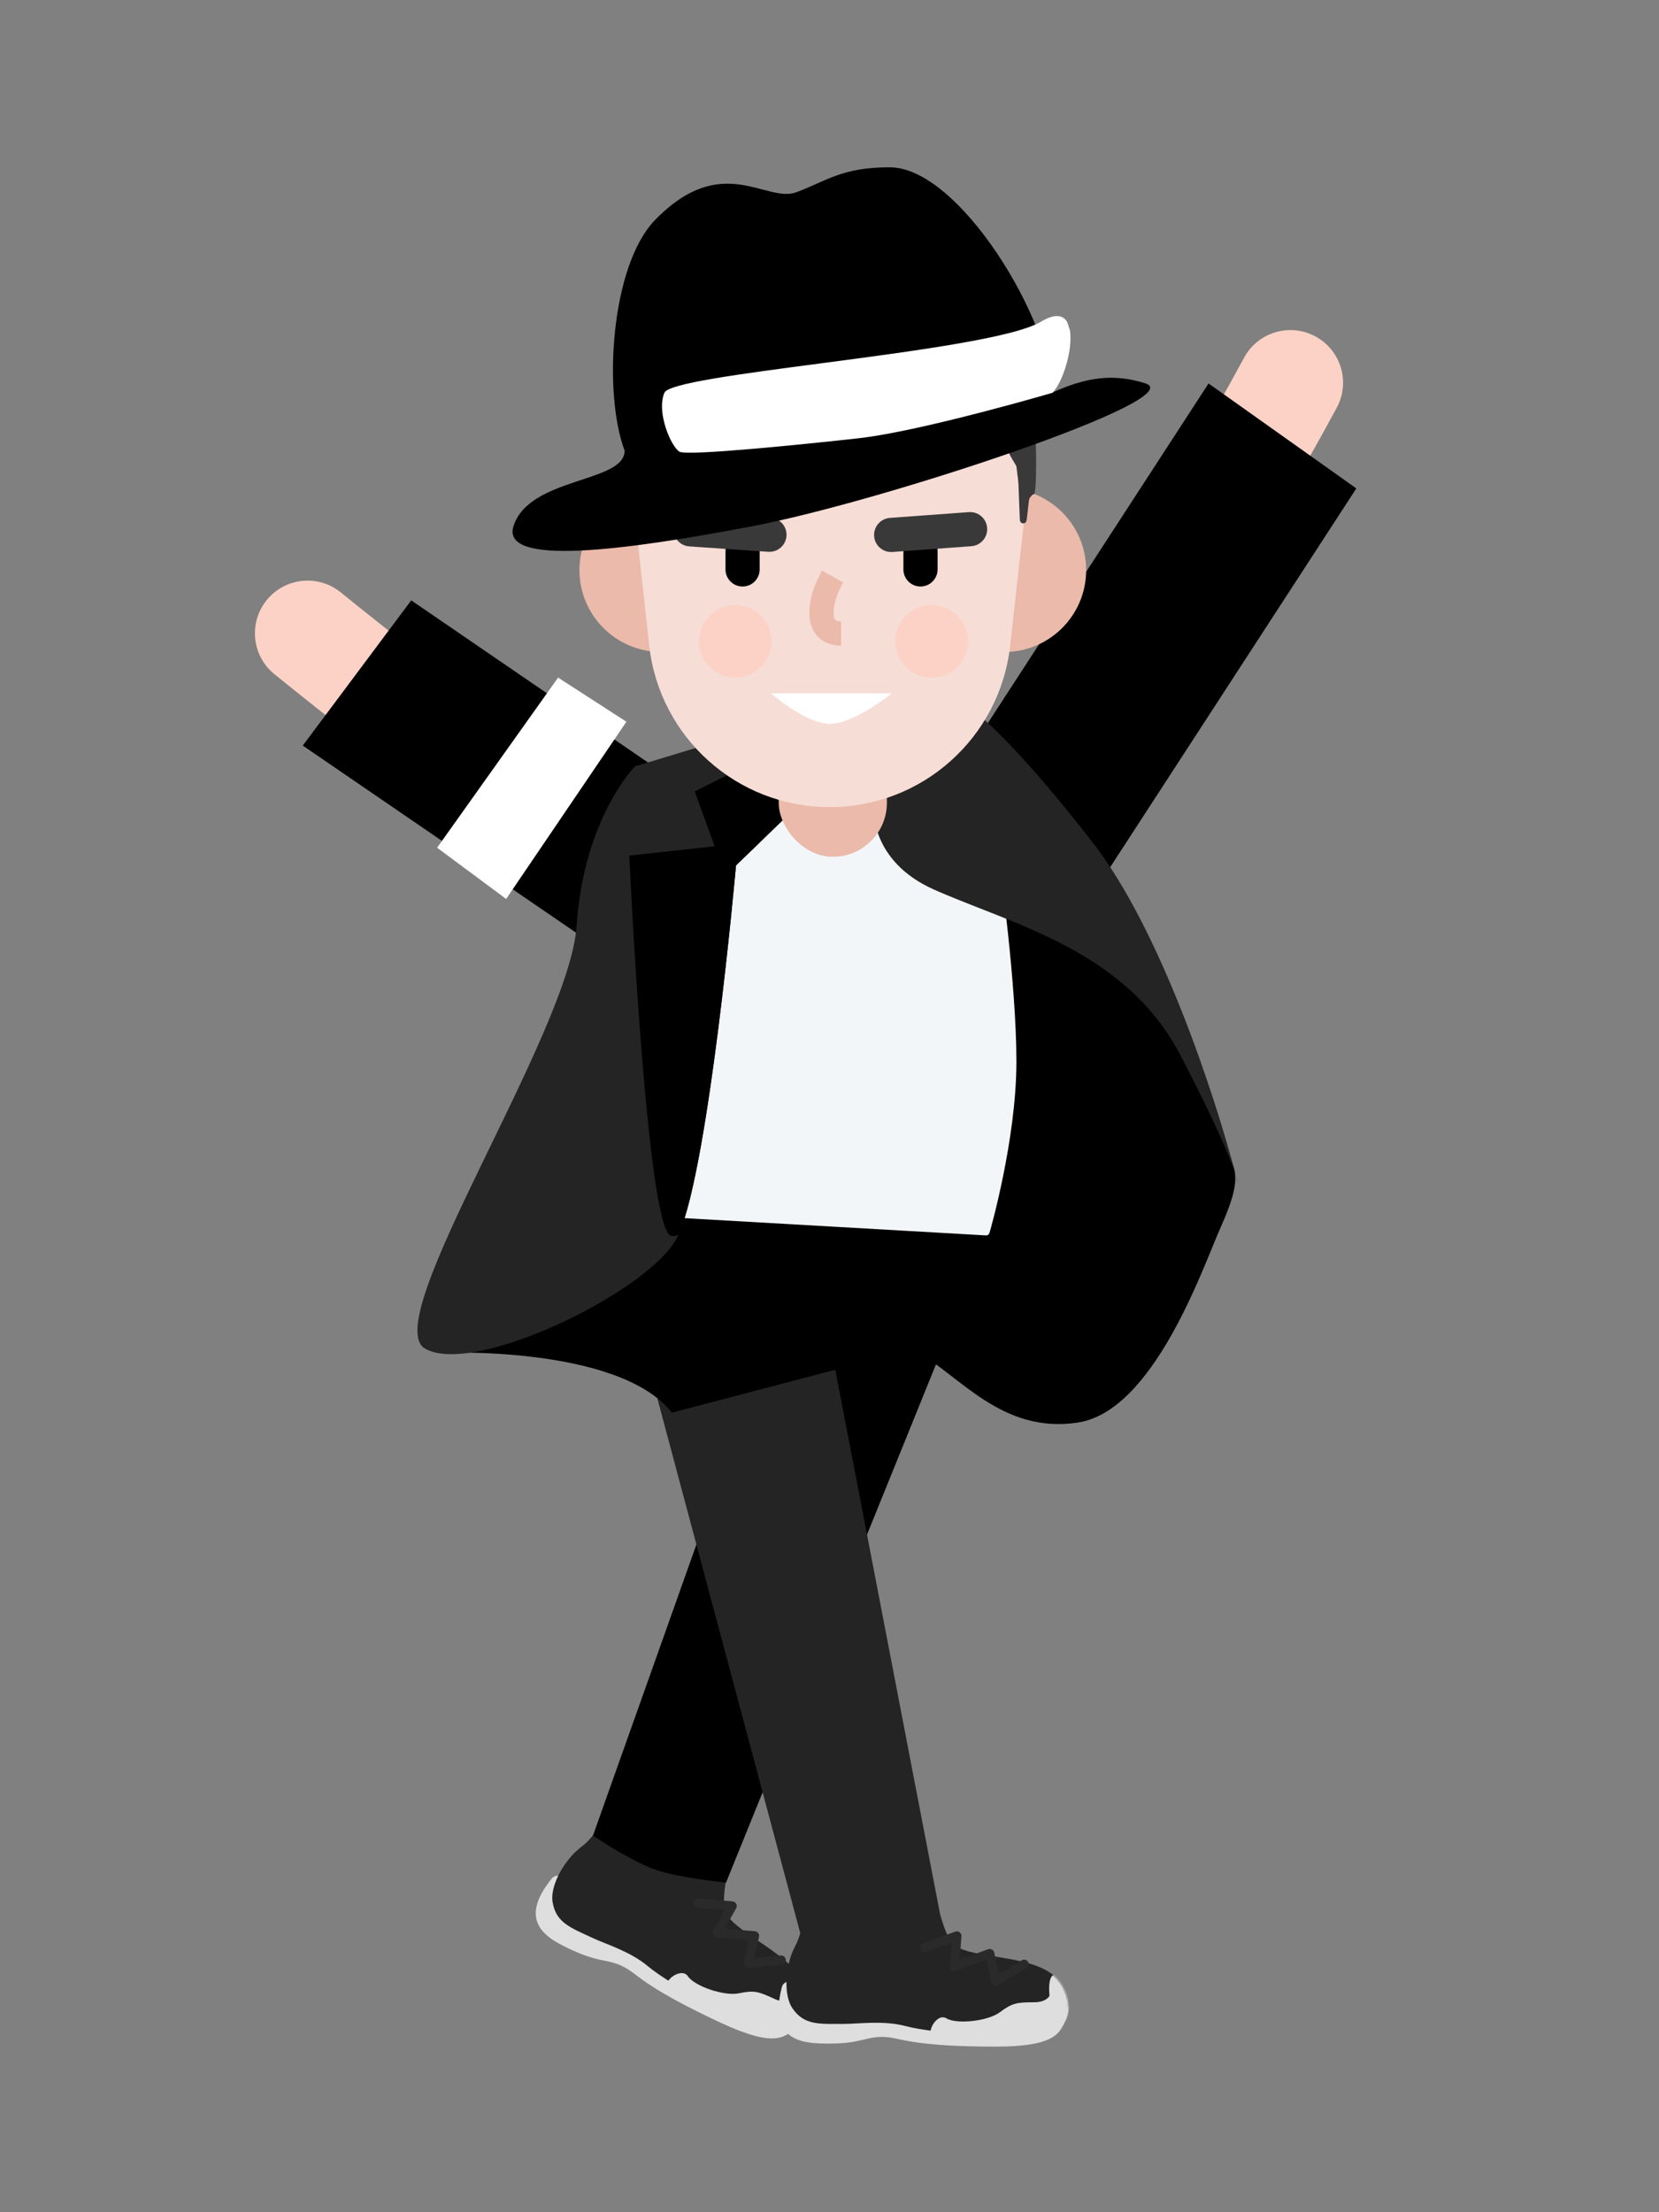 <?xml version="1.0" encoding="UTF-8"?>
<svg width="1200px" height="1600px" viewBox="0 0 1200 1600" version="1.1" xmlns="http://www.w3.org/2000/svg" xmlns:xlink="http://www.w3.org/1999/xlink">
    <rect x="0" y="0" width="1200" height="1600" fill="#808080" stroke="none"/>
    <!-- Generator: Sketch 56.3 (81716) - https://sketch.com -->
    <title>gee_me_058@2x</title>
    <desc>Created with Sketch.</desc>
    <defs>
        <path d="M80.259,38.103 C59.998,28.168 59.336,11.881 61.537,4.973 L51.013,0.072 C49.309,1.102 44.417,3.099 37.256,12.57 C27.708,25.203 21.527,25.367 12.447,37.001 C6.16,45.052 -0.571,58.384 0.937,68.237 C3.278,83.546 13.572,86.943 30.111,94.644 C39.635,99.092 56.84,104.054 69.505,114.843 C87.189,129.895 141.715,158.866 157.852,160.894 C185.349,164.353 188.406,138.533 182.354,125.344 C171.735,102.19 129.137,85.234 125.987,69.596 C123.409,56.799 131.408,35.766 128.984,27.828 C124.635,13.6 121.247,17.934 118.338,28.394 C114.734,41.356 105.586,50.519 80.259,38.103 Z" id="path-1"></path>
        <path d="M80.151,39.132 C59.889,29.208 59.227,12.91 61.429,6.002 L48.791,0.113 C47.087,1.153 44.309,4.128 37.148,13.6 C27.6,26.232 21.419,26.407 12.339,38.031 C6.052,46.081 -0.678,59.414 0.829,69.266 C3.17,84.575 13.464,87.973 30.003,95.684 C39.526,100.121 56.732,105.083 69.398,115.873 C87.081,130.924 141.607,159.895 157.744,161.934 C185.242,165.393 189.963,138.491 183.668,124.768 C173.047,101.614 130.239,86.264 127.088,70.625 C124.511,57.828 129.865,32.718 127.441,24.781 C123.091,10.553 121.139,18.964 118.229,29.434 C114.627,42.396 105.478,51.548 80.151,39.132 Z" id="path-3"></path>
        <path d="M64.158,36.074 C41.597,35.632 34.113,21.146 33.192,13.95 L21.581,13.95 C20.475,15.618 16.881,19.489 14.393,31.092 C11.076,46.576 5.545,49.345 2.227,63.717 C-0.07,73.673 -0.536,88.601 4.992,96.899 C13.579,109.778 24.345,108.512 42.593,108.512 C53.1,108.512 70.793,105.742 86.829,110.169 C109.218,116.346 170.878,119.569 186.362,114.596 C212.747,106.113 204.608,81.415 193.551,72.015 C174.144,55.522 128.37,58.137 118.909,45.299 C111.168,34.798 109.529,12.344 103.981,6.177 C94.027,-4.88 92.787,0.474 94.571,11.191 C96.781,24.461 92.359,36.63 64.158,36.074 Z" id="path-5"></path>
        <path d="M64.061,38.185 C41.501,37.742 34.018,23.247 33.096,16.061 L19.152,16.061 C18.047,17.718 16.785,21.589 14.297,33.202 C10.979,48.686 5.449,51.456 2.131,65.828 C-0.166,75.783 -0.633,90.711 4.895,99.009 C13.484,111.889 24.249,110.622 42.497,110.622 C53.003,110.622 70.697,107.853 86.733,112.28 C109.121,118.457 170.781,121.679 186.265,116.696 C212.651,108.223 205.569,81.847 194.064,72.067 C174.658,55.563 129.368,59.733 119.906,46.895 C112.167,36.383 106.409,11.366 100.86,5.199 C90.908,-5.858 92.69,2.584 94.475,13.301 C96.686,26.572 92.262,38.731 64.061,38.185 Z" id="path-7"></path>
    </defs>
    <g id="gee_me_058" stroke="none" stroke-width="1" fill="none" fill-rule="evenodd">
        <g transform="translate(219, 121)">
            <g id="lower-limb" transform="translate(168.529, 704.57)">
                <path d="M263.019,-9.925 C268.5,-24.265 284.569,-31.446 298.909,-25.965 C313.105,-20.538 320.286,-4.735 315.109,9.494 L314.949,9.925 L97.719,578.227 C92.238,592.567 76.169,599.748 61.829,594.267 C47.633,588.84 40.452,573.037 45.629,558.808 L45.789,558.377 L263.019,-9.925 Z" id="Path" fill="#EBBAAA" fill-rule="nonzero"></path>
                <path d="M115.647,19.315 C130.417,15.732 145.294,24.674 149.102,39.329 L149.214,39.775 L275.846,561.748 C279.465,576.668 270.305,591.696 255.386,595.315 C240.616,598.899 225.739,589.957 221.931,575.301 L221.819,574.855 L95.187,52.882 C91.568,37.963 100.728,22.934 115.647,19.315 Z" id="Path" fill="#EBBAAA" fill-rule="nonzero"></path>
                <path d="M188.535,640.471 C192.204,637.28 193.95,633.1 193.648,631.134 C193.346,629.157 75.993,562.866 75.993,562.866 C56.479,551.943 19.577,523.332 11.736,532.917 C-14.991,565.605 10.096,577.3 26.134,584.774 C48.186,595.059 53.525,590.437 67.091,598.982 C74.163,603.44 82.832,613.642 133.452,637.239 C174.051,656.161 180.321,647.627 188.535,640.471 Z" id="Path" fill="#DEDEDE" fill-rule="nonzero"></path>
                <path d="M90.674,521.912 C70.396,511.987 64.026,501.887 62.128,485.013 L63.258,482.594 C54.265,478.404 50.07,490.604 43.072,499.725 C33.74,511.884 32.103,508.765 23.224,519.955 C17.075,527.708 10.554,540.597 12.181,550.193 C14.707,565.11 24.988,568.549 41.536,576.26 C51.063,580.708 68.237,585.763 80.972,596.418 C98.752,611.284 153.349,640.173 169.423,642.355 C196.814,646.082 199.519,621.003 193.331,608.093 C182.47,585.433 140.021,570.793 136.685,555.536 C133.957,543.068 142.102,518.071 139.587,510.319 C135.078,496.431 131.173,502.814 128.415,512.965 C125,525.525 116.021,534.317 90.674,521.912 Z" id="Path" fill="#252424" fill-rule="nonzero"></path>
                <g id="Clipped" transform="translate(9.983, 485.044)">
                    <mask id="mask-2" fill="white">
                        <use xlink:href="#path-1"></use>
                    </mask>
                    <g id="Path"></g>
                    <path d="M123.418,33.202 C125.579,25.429 125.361,19.88 124.981,18.078 L129.32,13.991 L140.849,19.365 C144.015,26.541 147.661,42.19 136.92,47.43 C123.495,53.988 120.717,42.931 123.418,33.202 Z" id="Path" fill="#D9D8DD" fill-rule="nonzero" mask="url(#mask-2)"></path>
                </g>
                <g id="Clipped" transform="translate(9.983, 484.015)">
                    <mask id="mask-4" fill="white">
                        <use xlink:href="#path-3"></use>
                    </mask>
                    <g id="Path"></g>
                    <g id="Group" mask="url(#mask-4)" fill="#DEDEDE" fill-rule="nonzero">
                        <g transform="translate(84.421, 117.366)" id="Path">
                            <path d="M78.161,18.706 C87.384,23 92.337,18.398 93.66,15.556 C90.202,24.719 81.174,43.652 72.73,46.061 C62.175,49.077 7.677,19.407 1.561,12.89 C-4.555,6.383 10.974,-4.684 15.62,2.368 C20.266,9.41 41.749,16.987 52.572,14.712 C63.394,12.426 66.635,13.332 78.161,18.706 Z"></path>
                            <path d="M93.209,12.015 C96.414,6.187 99.397,6.157 100.489,6.867 L116.562,15.577 L100.54,44.712 L73.884,46.936 C69.952,44.898 62.79,39.317 65.593,33.305 C69.097,25.79 76.615,29.29 83.228,26.881 C89.841,24.472 89.204,19.293 93.209,12.015 Z"></path>
                        </g>
                    </g>
                </g>
                <path d="M114.064,550.385 C114.225,548.623 115.736,547.31 117.482,547.371 L117.67,547.383 L142.374,549.637 C144.708,549.85 146.073,552.339 145.05,554.406 L144.967,554.564 L136.645,569.403 L158.523,571.203 C160.464,571.363 161.836,573.146 161.526,575.042 L161.49,575.226 L158.079,590.661 L177.202,588.742 C178.962,588.565 180.539,589.798 180.811,591.524 L180.835,591.711 C181.012,593.471 179.778,595.048 178.052,595.32 L177.865,595.344 L154.182,597.722 C151.995,597.942 150.222,596.019 150.576,593.883 L150.611,593.705 L154.191,577.504 L130.953,575.593 C128.605,575.399 127.219,572.901 128.247,570.822 L128.331,570.663 L136.676,555.78 L117.067,553.991 C115.305,553.83 113.991,552.32 114.052,550.573 L114.064,550.385 Z" id="Path" fill="#2A2A2A" fill-rule="nonzero"></path>
                <path d="M383.7,634.325 C385.675,629.878 385.492,625.358 384.385,623.69 C383.279,622.033 248.908,611.532 248.908,611.532 C226.606,609.874 181.07,599.527 178.014,611.532 C167.599,652.445 195.276,652.445 212.971,652.445 C237.302,652.445 240.188,646.01 256.097,648.028 C264.39,649.078 276.555,654.658 332.404,654.658 C377.196,654.658 379.276,644.281 383.7,634.325 Z" id="Path" fill="#DEDEDE" fill-rule="nonzero"></path>
                <path d="M244.91,568.199 C222.338,567.777 212.298,561.311 203.45,546.816 L203.45,544.149 C193.528,544.149 194.88,556.977 192.391,568.199 C189.072,583.168 186.269,581.027 182.95,594.925 C180.652,604.551 180.185,618.985 185.716,627.005 C194.308,639.452 205.079,638.227 223.335,638.227 C233.847,638.227 251.549,635.55 267.592,639.833 C289.992,645.804 351.681,648.914 367.173,644.106 C393.57,635.911 385.428,612.036 374.365,602.945 C354.948,586.998 310.288,591.662 300.822,579.246 C293.078,569.095 289.901,542.996 284.35,537.035 C274.392,526.349 273.552,533.792 275.338,544.149 C277.55,556.977 273.124,568.734 244.91,568.199 Z" id="Path" fill="#252424" fill-rule="nonzero"></path>
                <g id="Clipped" transform="translate(180.884, 533.432)">
                    <mask id="mask-6" fill="white">
                        <use xlink:href="#path-5"></use>
                    </mask>
                    <g id="Path"></g>
                    <path d="M101.208,13.404 C99.881,5.436 97.337,0.504 96.232,-0.978 L98.442,-6.507 L111.161,-6.507 C117.059,-1.338 126.975,11.304 119.456,20.59 C110.055,32.203 102.867,23.36 101.208,13.404 Z" id="Path" fill="#D9D8DD" fill-rule="nonzero" mask="url(#mask-6)"></path>
                </g>
                <g id="Clipped" transform="translate(180.884, 531.373)">
                    <mask id="mask-8" fill="white">
                        <use xlink:href="#path-7"></use>
                    </mask>
                    <g id="Path"></g>
                    <g id="Group" mask="url(#mask-8)" fill="#DEDEDE" fill-rule="nonzero">
                        <g transform="translate(103.982, 71.037)" id="Path">
                            <path d="M75.745,20.179 C85.919,20.179 88.463,13.909 88.463,10.779 C89.2,20.549 89.016,41.521 82.38,47.276 C74.086,54.462 12.156,50.591 3.861,47.276 C-4.433,43.961 4.966,27.365 12.156,31.792 C19.344,36.219 42.015,34.005 50.862,27.365 C59.709,20.735 63.026,20.179 75.745,20.179 Z"></path>
                            <path d="M86.557,7.763 C86.999,1.122 89.69,-0.165 90.981,0.021 L109.228,1.122 L107.016,34.304 L83.792,47.574 C79.368,47.389 70.521,45.361 70.521,38.72 C70.521,30.433 78.815,30.433 83.792,25.45 C88.769,20.477 86.004,16.05 86.557,7.763 Z"></path>
                        </g>
                    </g>
                </g>
                <path d="M303.485,571.491 C305.691,570.698 307.98,572.379 307.924,574.687 L307.915,574.861 L306.642,591.824 L327.234,584.215 C329.06,583.54 331.057,584.577 331.577,586.426 L331.622,586.608 L335.052,602.043 L351.57,592.218 C353.089,591.315 355.036,591.764 356.013,593.209 L356.117,593.373 C357.021,594.892 356.572,596.839 355.127,597.816 L354.962,597.921 L334.503,610.09 C332.616,611.213 330.197,610.222 329.614,608.139 L329.569,607.958 L325.968,591.756 L304.097,599.839 C301.886,600.656 299.574,598.974 299.63,596.654 L299.639,596.479 L300.915,579.465 L282.383,586.126 C280.718,586.724 278.89,585.91 278.208,584.301 L278.139,584.126 C277.541,582.461 278.355,580.632 279.964,579.95 L280.139,579.881 L303.485,571.491 Z" id="Path" fill="#2A2A2A" fill-rule="nonzero"></path>
                <path d="M200.959,53.02 L328.106,65.889 L137.644,536.006 C137.644,536.006 106.243,532.917 88.227,527.255 C70.21,521.592 41.383,502.031 41.383,502.031 L200.959,53.02 Z" id="Path" fill="#000000" fill-rule="nonzero"></path>
                <path d="M51.73,50.31 L199.93,78.244 L292.587,559.551 C292.587,559.551 279.203,569.126 247.288,573.964 C215.373,578.793 191.694,573.964 191.694,573.964 L51.73,50.31 Z" id="Path" fill="#252424" fill-rule="nonzero"></path>
                <path d="M221.55,141.184 C200.548,107.003 132.153,78.555 100.581,68.602 L231.845,68.602 C237.165,107.037 242.552,175.364 221.55,141.184 Z" id="Path" fill="#000000" fill-rule="nonzero"></path>
                <polygon id="Path" fill="#000000" fill-rule="nonzero" points="83.301 38.055 331.709 59.993 325.757 89.267 80.681 67.329"></polygon>
                <path d="M237.294,44.847 L212.586,44.847 C209.743,44.847 207.438,47.152 207.438,49.995 L207.438,86.028 C207.438,88.871 209.743,91.176 212.586,91.176 L237.294,91.176 C240.137,91.176 242.442,88.871 242.442,86.028 L242.442,49.995 C242.442,47.152 240.137,44.847 237.294,44.847 Z M232.146,55.142 L232.146,80.88 L217.733,80.88 L217.733,55.142 L232.146,55.142 Z" id="Rectangle" fill="#252424" fill-rule="nonzero" transform="translate(224.94, 68.011) rotate(3.705) translate(-224.94, -68.011) "></path>
            </g>
            <g id="upper-limb" transform="translate(0, 155.834)">
                <path d="M-26.11,157.223 C-12.87,140.874 11.117,138.353 27.466,151.593 C110.232,218.619 155.182,250.033 253.827,309.726 C271.826,320.618 277.588,344.039 266.696,362.038 C255.805,380.036 232.384,385.798 214.385,374.906 C112.824,313.449 65.032,280.048 -20.48,210.799 C-36.829,197.559 -39.35,173.572 -26.11,157.223 Z" id="Path" fill="#FBD2C5" fill-rule="nonzero"></path>
                <path d="M680.856,-18.089 C690.846,-36.604 713.954,-43.514 732.468,-33.523 C750.982,-23.533 757.893,-0.425 747.902,18.089 C690.036,125.328 623.689,225.43 544.911,323.902 C531.769,340.33 507.798,342.993 491.37,329.851 C474.942,316.709 472.279,292.738 485.421,276.31 C561.351,181.397 625.167,85.114 680.856,-18.089 Z" id="Path" fill="#FBD2C5" fill-rule="nonzero"></path>
                <path d="M458.565,303.052 C438.553,331.381 445.298,370.562 473.626,390.573 L477.916,394.012 C506.244,414.024 545.434,407.272 565.445,378.945 L762.06,76.421 L655.181,0.515 L458.565,303.052 Z" id="Path" fill="#000000" fill-rule="nonzero"></path>
                <path d="M297.727,466.234 C325.566,486.92 364.899,481.119 385.584,453.279 L389.126,449.074 C409.812,421.235 404.004,381.893 376.165,361.207 L78.452,157.382 L-9.36345794e-13,262.407 L297.727,466.234 Z" id="Path" fill="#000000" fill-rule="nonzero"></path>
                <path d="M663.417,612.057 C673.301,589.819 676.628,577.568 673.198,566.758 C615.956,386.385 538.845,342.322 507.445,342.836 L274.258,408.726 L97.18,701.625 C97.18,701.625 227.929,695.444 267.051,744.86 L441.555,699.051 C475.53,718.098 505.386,760.307 560.465,752.072 C615.545,743.836 651.063,639.854 663.417,612.057 Z" id="Path" fill="#000000" fill-rule="nonzero"></path>
                <path d="M243.177,329.872 C243.939,296.373 269.095,269.325 300.509,268.232 L373.848,265.674 C379.823,265.473 385.809,265.804 391.727,266.677 L463.316,277.231 C494.899,281.887 507.021,312.827 503.839,346.647 C503.839,346.647 516.196,434.163 516.196,490.847 C516.196,547.53 497.092,613.55 497.092,613.55 C496.635,615.655 495.784,616.771 494.128,616.68 L228.553,601.471 C226.962,601.381 225.749,599.906 225.88,598.211 L239.94,472.163 L243.177,329.872 Z" id="Path" fill="#F3F6F9" fill-rule="nonzero"></path>
                <path d="M456.483,366.51 C411.184,346.332 409.468,307.657 414.273,290.84 L481.192,234.217 C490.287,239.879 521.137,267.573 571.79,333.051 C620.734,396.32 659.841,515.629 674.808,572.833 C675.695,575.604 676.154,577.491 676.287,578.592 C675.823,576.751 675.331,574.83 674.808,572.833 C671.137,561.353 660.135,534.701 634.591,485.935 C594.954,410.265 513.107,391.734 456.483,366.51 Z" id="Path" fill="#252424" fill-rule="nonzero"></path>
                <path d="M313.38,349.008 L362.797,301.136 L313.38,255.322 L240.283,277.456 C240.283,277.456 203.221,315.034 198.073,392.763 C192.925,470.492 53.94,678.456 88.429,698.531 C122.918,718.607 246.461,659.41 269.625,620.288 C292.789,581.166 313.38,349.008 313.38,349.008 Z" id="Path" fill="#252424" fill-rule="nonzero"></path>
                <path d="M362.797,301.274 L313.38,349.147 C313.38,349.147 294.04,567.2 271.761,616.266 C269.528,617.246 267.591,617.469 266.022,616.823 C248.52,609.617 236.165,341.941 236.165,341.941 L297.937,335.249 L283.523,295.612 L330.879,271.685 L362.797,301.274 Z" id="Path" fill="#000000"></path>
                <polygon id="Path" fill="#FFFFFF" fill-rule="nonzero" points="97.18 336.278 184.689 213.25 234.106 245.165 147.112 373.341"></polygon>
            </g>
            <g id="head" transform="translate(151.745, 0)">
                <rect id="Rectangle" fill="#EBBAAA" fill-rule="nonzero" x="192.52" y="380.27" width="78.244" height="118.395" rx="39.03"></rect>
                <path d="M355.7,350.553 C388.393,350.553 414.897,324.049 414.897,291.355 C414.897,258.661 388.393,232.157 355.7,232.157 C323.006,232.157 296.502,258.661 296.502,291.355 C296.502,324.049 323.006,350.553 355.7,350.553 Z" id="Path" fill="#EBBAAA" fill-rule="nonzero"></path>
                <path d="M107.585,350.553 C74.891,350.553 48.387,324.049 48.387,291.355 C48.387,258.661 74.891,232.157 107.585,232.157 C140.278,232.157 166.782,258.661 166.782,291.355 C166.782,324.049 140.278,350.553 107.585,350.553 Z" id="Path" fill="#EBBAAA" fill-rule="nonzero"></path>
                <path d="M83.322,204.821 C73.744,117.769 141.907,41.696 229.483,41.696 C317.131,41.696 385.316,117.887 375.625,204.997 L359.946,345.94 C352.546,412.454 296.322,462.771 229.397,462.771 C162.412,462.771 106.157,412.365 98.832,345.782 L83.322,204.821 Z" id="Path" fill="#F6DDD6" fill-rule="nonzero"></path>
                <path d="M384.726,144.222 C385.393,137.951 380.711,132.395 374.424,131.984 C367.9,131.559 362.428,136.835 362.621,143.368 L366.894,254.045 C366.948,255.895 367.368,257.393 369.207,257.513 C371.128,257.638 371.77,256.231 371.977,254.325 L384.726,144.222 Z" id="Path" fill="#393939" fill-rule="nonzero"></path>
                <path d="M295.074,265.102 C301.796,265.102 307.263,270.47 307.425,277.152 L307.429,277.456 L307.429,290.84 C307.429,297.663 301.897,303.195 295.074,303.195 C288.353,303.195 282.885,297.827 282.724,291.145 L282.72,290.84 L282.72,277.456 C282.72,270.633 288.251,265.102 295.074,265.102 Z" id="Path" fill="#000000" fill-rule="nonzero"></path>
                <path d="M166.384,265.102 C173.105,265.102 178.573,270.47 178.734,277.152 L178.738,277.456 L178.738,290.84 C178.738,297.663 173.207,303.195 166.384,303.195 C159.663,303.195 154.195,297.827 154.033,291.145 L154.03,290.84 L154.03,277.456 C154.03,270.633 159.561,265.102 166.384,265.102 Z" id="Path" fill="#000000" fill-rule="nonzero"></path>
                <path d="M330.056,249.403 C336.861,248.906 342.78,254.019 343.278,260.824 C343.767,267.527 338.813,273.372 332.16,274.02 L331.857,274.046 L274.762,278.217 C267.957,278.715 262.038,273.601 261.541,266.796 C261.051,260.093 266.005,254.249 272.658,253.6 L272.962,253.575 L330.056,249.403 Z" id="Path" fill="#393939" fill-rule="nonzero"></path>
                <path d="M116.364,261.017 C116.822,254.312 122.55,249.223 129.228,249.517 L129.532,249.534 L186.645,253.435 C193.452,253.899 198.593,259.795 198.128,266.602 C197.67,273.308 191.943,278.397 185.265,278.103 L184.961,278.086 L127.848,274.185 C121.041,273.72 115.899,267.825 116.364,261.017 Z" id="Path" fill="#393939" fill-rule="nonzero"></path>
                <path d="M223.874,291.673 L239.1,300.303 C234.512,308.398 231.897,317.048 232.177,322.917 C232.379,327.156 233.438,328.37 237.417,328.416 L237.664,328.418 L237.664,345.92 C223.664,345.92 215.327,336.992 214.695,323.752 C214.245,314.339 217.651,302.864 223.525,292.294 L223.874,291.673 Z" id="Path" fill="#EBBAAA" fill-rule="nonzero"></path>
                <path d="M371.657,246.571 C372.172,242.453 374.231,237.305 377.32,236.276 C380.408,235.246 382.278,87.76 338.198,52.295 C294.118,16.831 188.615,2.439 115.483,52.295 C42.35,102.151 101.408,204.875 76.777,233.056 C67.799,243.329 85.095,247.094 84.427,252.748 L88.299,221.748 C88.299,221.748 109.143,182.765 124.864,134.371 C137.387,95.823 216.03,118.952 231.558,118.952 C247.086,118.952 318.289,96.825 330.738,134.371 C347.268,184.228 355.769,201.98 364.451,216.2 C366.621,236.074 370.689,254.323 371.657,246.571 Z" id="Path" fill="#393939" fill-rule="nonzero"></path>
                <path d="M103.108,38.08 C71.037,71.037 65.323,163.033 81.059,204.949 C81.059,228.394 12.036,223.797 0.671,259.569 C-8.584,288.694 79.387,277.497 173.557,259.569 C267.727,241.64 492.302,167.068 457.619,156.222 C435.57,149.326 416.277,151.165 390.211,163.033 C390.211,111.547 323.27,2.92608061e-14 272.823,2.92608061e-14 C238.227,2.92608061e-14 227.439,9.742 205.389,18.017 C183.34,26.291 151.594,-11.742 103.108,38.08 Z" id="Path" fill="#000000" fill-rule="nonzero"></path>
                <path d="M401.173,111.872 C398.237,106.855 392.372,105.598 382.339,111.606 C362.62,123.415 288.78,133.134 222.913,141.804 C164.645,149.474 112.617,156.323 109.818,163.068 C103.853,177.44 114.864,202.476 120.829,205.721 C126.793,208.967 213.504,200.065 250.208,195.985 C286.911,191.906 358.788,172.341 390.598,163.068 C398.234,155.077 405.429,131.485 403.141,117.774 C402.524,115.826 401.867,113.858 401.173,111.872 Z" id="Path" fill="#FFFFFF"></path>
                <path d="M274.367,380.409 L186.858,380.409 C195.266,387.787 215.582,402.544 229.583,402.544 C243.585,402.544 265.274,387.787 274.367,380.409 Z" id="Path" fill="#FFFFFF" fill-rule="nonzero"></path>
                <circle id="Oval" fill="#FBD2C5" fill-rule="nonzero" cx="303.194" cy="342.831" r="26.253"></circle>
                <circle id="Oval" fill="#FBD2C5" fill-rule="nonzero" cx="161.12" cy="342.831" r="26.253"></circle>
            </g>
        </g>
    </g>
</svg>